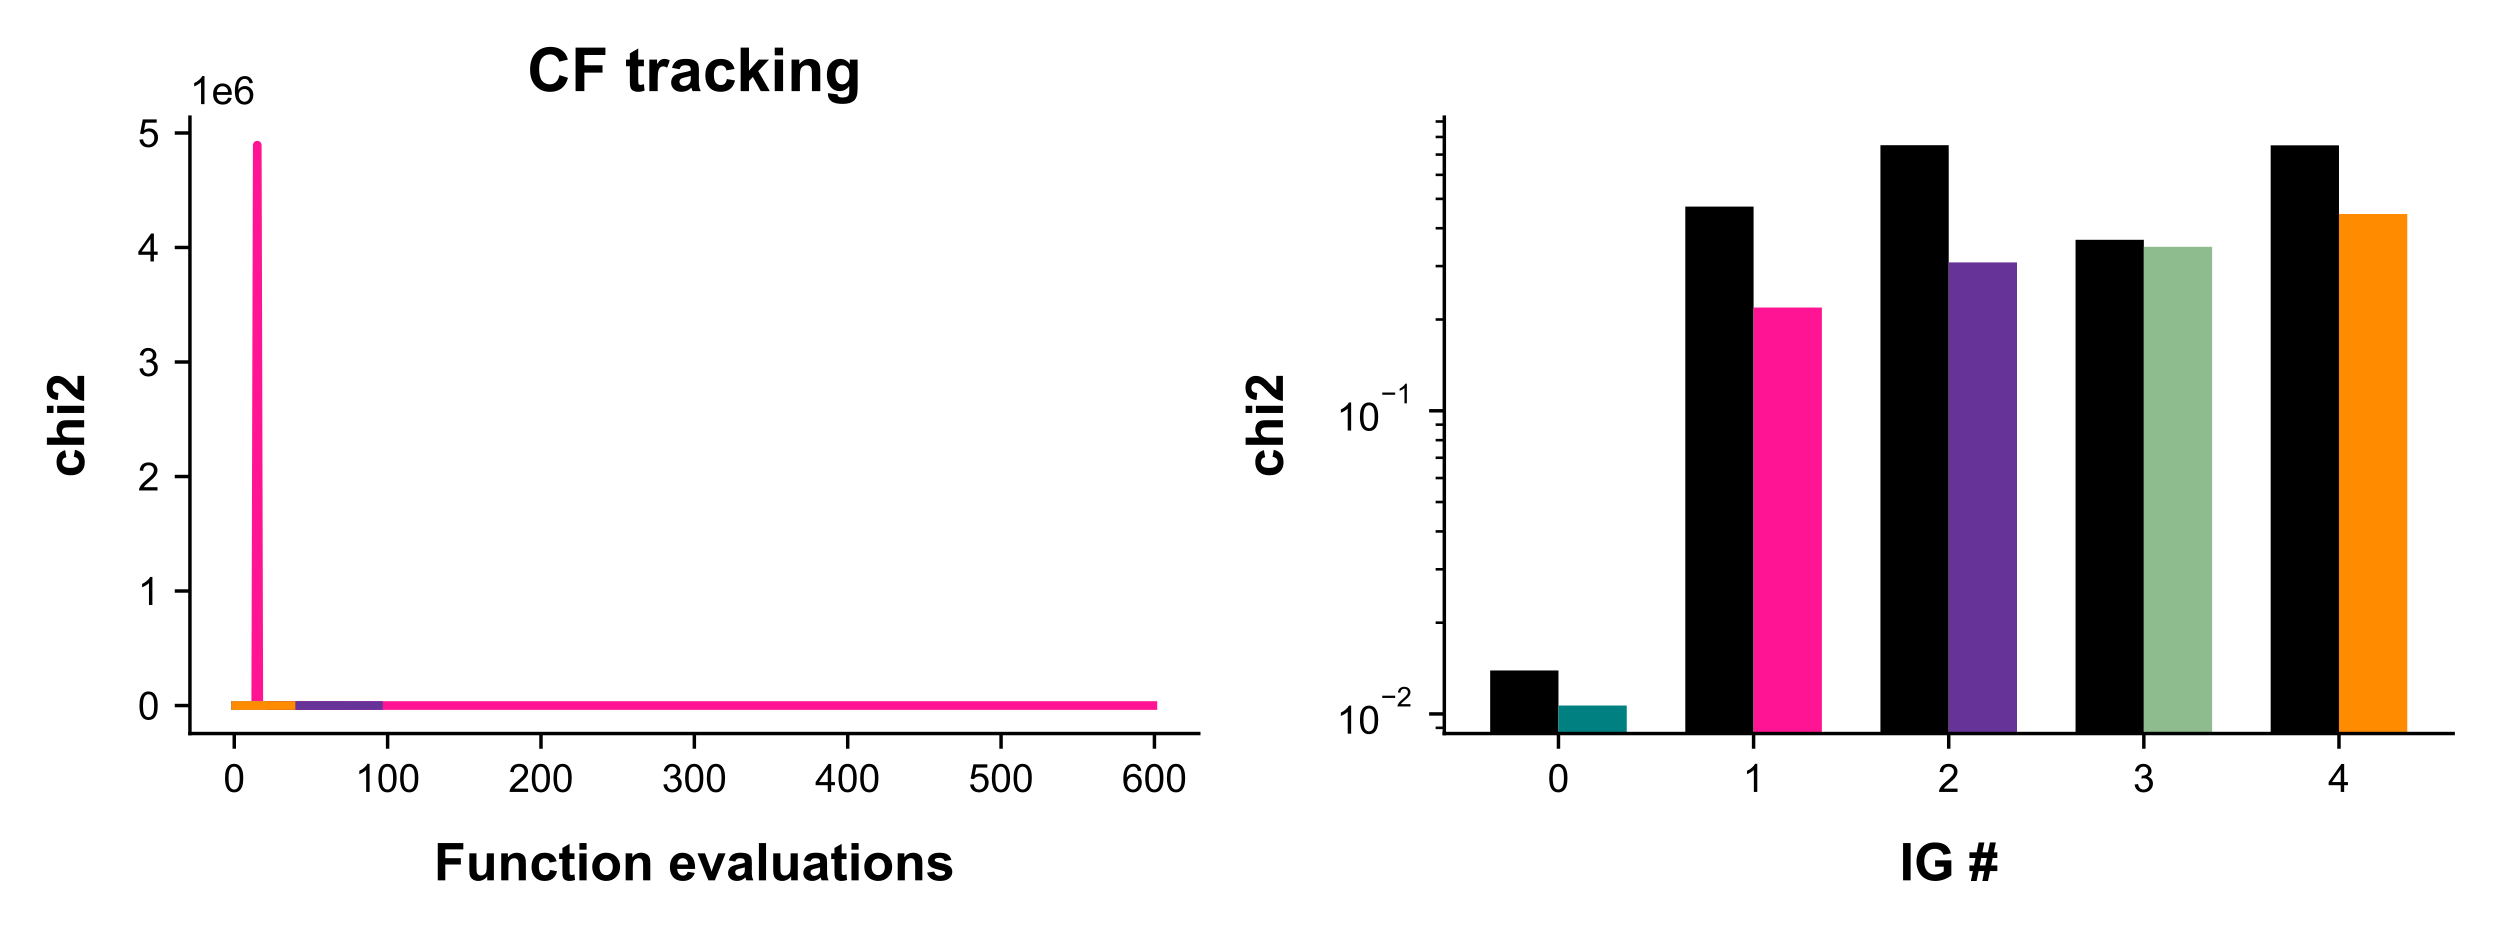 <?xml version="1.0" encoding="utf-8" standalone="no"?>
<!DOCTYPE svg PUBLIC "-//W3C//DTD SVG 1.1//EN"
  "http://www.w3.org/Graphics/SVG/1.1/DTD/svg11.dtd">
<!-- Created with matplotlib (https://matplotlib.org/) -->
<svg height="216pt" version="1.1" viewBox="0 0 576 216" width="576pt" xmlns="http://www.w3.org/2000/svg" xmlns:xlink="http://www.w3.org/1999/xlink">
 <defs>
  <style type="text/css">*{stroke-linecap:butt;stroke-linejoin:round;}</style>
 </defs>
 <g id="figure_1">
  <g id="patch_1">
   <path d="M 0 216 
L 576 216 
L 576 0 
L 0 0 
z
" style="fill:#ffffff;"/>
  </g>
  <g id="axes_1">
   <g id="patch_2">
    <path d="M 43.762 169.012 
L 276.192 169.012 
L 276.192 26.992 
L 43.762 26.992 
z
" style="fill:#ffffff;"/>
   </g>
   <g id="matplotlib.axis_1">
    <g id="xtick_1">
     <g id="line2d_1">
      <defs>
       <path d="M 0 0 
L 0 3.5 
" id="m85da12725a" style="stroke:#000000;stroke-width:0.8;"/>
      </defs>
      <g>
       <use style="stroke:#000000;stroke-width:0.8;" x="53.974" xlink:href="#m85da12725a" y="169.012"/>
      </g>
     </g>
     <g id="text_1">
      <!-- 0 -->
      <g transform="translate(51.472 182.454)scale(0.09 -0.09)">
       <defs>
        <path d="M 4.156 35.297 
Q 4.156 48 6.766 55.734 
Q 9.375 63.484 14.516 67.672 
Q 19.672 71.875 27.484 71.875 
Q 33.25 71.875 37.594 69.547 
Q 41.938 67.234 44.766 62.859 
Q 47.609 58.5 49.219 52.219 
Q 50.828 45.953 50.828 35.297 
Q 50.828 22.703 48.234 14.969 
Q 45.656 7.234 40.5 3 
Q 35.359 -1.219 27.484 -1.219 
Q 17.141 -1.219 11.234 6.203 
Q 4.156 15.141 4.156 35.297 
z
M 13.188 35.297 
Q 13.188 17.672 17.312 11.828 
Q 21.438 6 27.484 6 
Q 33.547 6 37.672 11.859 
Q 41.797 17.719 41.797 35.297 
Q 41.797 52.984 37.672 58.781 
Q 33.547 64.594 27.391 64.594 
Q 21.344 64.594 17.719 59.469 
Q 13.188 52.938 13.188 35.297 
z
" id="ArialMT-48"/>
       </defs>
       <use xlink:href="#ArialMT-48"/>
      </g>
     </g>
    </g>
    <g id="xtick_2">
     <g id="line2d_2">
      <g>
       <use style="stroke:#000000;stroke-width:0.8;" x="89.308" xlink:href="#m85da12725a" y="169.012"/>
      </g>
     </g>
     <g id="text_2">
      <!-- 100 -->
      <g transform="translate(81.801 182.454)scale(0.09 -0.09)">
       <defs>
        <path d="M 37.25 0 
L 28.469 0 
L 28.469 56 
Q 25.297 52.984 20.141 49.953 
Q 14.984 46.922 10.891 45.406 
L 10.891 53.906 
Q 18.266 57.375 23.781 62.297 
Q 29.297 67.234 31.594 71.875 
L 37.25 71.875 
z
" id="ArialMT-49"/>
       </defs>
       <use xlink:href="#ArialMT-49"/>
       <use x="55.615" xlink:href="#ArialMT-48"/>
       <use x="111.23" xlink:href="#ArialMT-48"/>
      </g>
     </g>
    </g>
    <g id="xtick_3">
     <g id="line2d_3">
      <g>
       <use style="stroke:#000000;stroke-width:0.8;" x="124.643" xlink:href="#m85da12725a" y="169.012"/>
      </g>
     </g>
     <g id="text_3">
      <!-- 200 -->
      <g transform="translate(117.136 182.454)scale(0.09 -0.09)">
       <defs>
        <path d="M 50.344 8.453 
L 50.344 0 
L 3.031 0 
Q 2.938 3.172 4.047 6.109 
Q 5.859 10.938 9.828 15.625 
Q 13.812 20.312 21.344 26.469 
Q 33.016 36.031 37.109 41.625 
Q 41.219 47.219 41.219 52.203 
Q 41.219 57.422 37.469 61 
Q 33.734 64.594 27.734 64.594 
Q 21.391 64.594 17.578 60.781 
Q 13.766 56.984 13.719 50.25 
L 4.688 51.172 
Q 5.609 61.281 11.656 66.578 
Q 17.719 71.875 27.938 71.875 
Q 38.234 71.875 44.234 66.156 
Q 50.25 60.453 50.25 52 
Q 50.25 47.703 48.484 43.547 
Q 46.734 39.406 42.656 34.812 
Q 38.578 30.219 29.109 22.219 
Q 21.188 15.578 18.938 13.203 
Q 16.703 10.844 15.234 8.453 
z
" id="ArialMT-50"/>
       </defs>
       <use xlink:href="#ArialMT-50"/>
       <use x="55.615" xlink:href="#ArialMT-48"/>
       <use x="111.23" xlink:href="#ArialMT-48"/>
      </g>
     </g>
    </g>
    <g id="xtick_4">
     <g id="line2d_4">
      <g>
       <use style="stroke:#000000;stroke-width:0.8;" x="159.977" xlink:href="#m85da12725a" y="169.012"/>
      </g>
     </g>
     <g id="text_4">
      <!-- 300 -->
      <g transform="translate(152.47 182.454)scale(0.09 -0.09)">
       <defs>
        <path d="M 4.203 18.891 
L 12.984 20.062 
Q 14.5 12.594 18.141 9.297 
Q 21.781 6 27 6 
Q 33.203 6 37.469 10.297 
Q 41.75 14.594 41.75 20.953 
Q 41.75 27 37.797 30.922 
Q 33.844 34.859 27.734 34.859 
Q 25.25 34.859 21.531 33.891 
L 22.516 41.609 
Q 23.391 41.5 23.922 41.5 
Q 29.547 41.5 34.031 44.422 
Q 38.531 47.359 38.531 53.469 
Q 38.531 58.297 35.25 61.469 
Q 31.984 64.656 26.812 64.656 
Q 21.688 64.656 18.266 61.422 
Q 14.844 58.203 13.875 51.766 
L 5.078 53.328 
Q 6.688 62.156 12.391 67.016 
Q 18.109 71.875 26.609 71.875 
Q 32.469 71.875 37.391 69.359 
Q 42.328 66.844 44.938 62.5 
Q 47.562 58.156 47.562 53.266 
Q 47.562 48.641 45.062 44.828 
Q 42.578 41.016 37.703 38.766 
Q 44.047 37.312 47.562 32.688 
Q 51.078 28.078 51.078 21.141 
Q 51.078 11.766 44.234 5.25 
Q 37.406 -1.266 26.953 -1.266 
Q 17.531 -1.266 11.297 4.344 
Q 5.078 9.969 4.203 18.891 
z
" id="ArialMT-51"/>
       </defs>
       <use xlink:href="#ArialMT-51"/>
       <use x="55.615" xlink:href="#ArialMT-48"/>
       <use x="111.23" xlink:href="#ArialMT-48"/>
      </g>
     </g>
    </g>
    <g id="xtick_5">
     <g id="line2d_5">
      <g>
       <use style="stroke:#000000;stroke-width:0.8;" x="195.312" xlink:href="#m85da12725a" y="169.012"/>
      </g>
     </g>
     <g id="text_5">
      <!-- 400 -->
      <g transform="translate(187.805 182.454)scale(0.09 -0.09)">
       <defs>
        <path d="M 32.328 0 
L 32.328 17.141 
L 1.266 17.141 
L 1.266 25.203 
L 33.938 71.578 
L 41.109 71.578 
L 41.109 25.203 
L 50.781 25.203 
L 50.781 17.141 
L 41.109 17.141 
L 41.109 0 
z
M 32.328 25.203 
L 32.328 57.469 
L 9.906 25.203 
z
" id="ArialMT-52"/>
       </defs>
       <use xlink:href="#ArialMT-52"/>
       <use x="55.615" xlink:href="#ArialMT-48"/>
       <use x="111.23" xlink:href="#ArialMT-48"/>
      </g>
     </g>
    </g>
    <g id="xtick_6">
     <g id="line2d_6">
      <g>
       <use style="stroke:#000000;stroke-width:0.8;" x="230.646" xlink:href="#m85da12725a" y="169.012"/>
      </g>
     </g>
     <g id="text_6">
      <!-- 500 -->
      <g transform="translate(223.139 182.454)scale(0.09 -0.09)">
       <defs>
        <path d="M 4.156 18.75 
L 13.375 19.531 
Q 14.406 12.797 18.141 9.391 
Q 21.875 6 27.156 6 
Q 33.5 6 37.891 10.781 
Q 42.281 15.578 42.281 23.484 
Q 42.281 31 38.062 35.344 
Q 33.844 39.703 27 39.703 
Q 22.75 39.703 19.328 37.766 
Q 15.922 35.844 13.969 32.766 
L 5.719 33.844 
L 12.641 70.609 
L 48.25 70.609 
L 48.25 62.203 
L 19.672 62.203 
L 15.828 42.969 
Q 22.266 47.469 29.344 47.469 
Q 38.719 47.469 45.156 40.969 
Q 51.609 34.469 51.609 24.266 
Q 51.609 14.547 45.953 7.469 
Q 39.062 -1.219 27.156 -1.219 
Q 17.391 -1.219 11.203 4.25 
Q 5.031 9.719 4.156 18.75 
z
" id="ArialMT-53"/>
       </defs>
       <use xlink:href="#ArialMT-53"/>
       <use x="55.615" xlink:href="#ArialMT-48"/>
       <use x="111.23" xlink:href="#ArialMT-48"/>
      </g>
     </g>
    </g>
    <g id="xtick_7">
     <g id="line2d_7">
      <g>
       <use style="stroke:#000000;stroke-width:0.8;" x="265.981" xlink:href="#m85da12725a" y="169.012"/>
      </g>
     </g>
     <g id="text_7">
      <!-- 600 -->
      <g transform="translate(258.473 182.454)scale(0.09 -0.09)">
       <defs>
        <path d="M 49.75 54.047 
L 41.016 53.375 
Q 39.844 58.547 37.703 60.891 
Q 34.125 64.656 28.906 64.656 
Q 24.703 64.656 21.531 62.312 
Q 17.391 59.281 14.984 53.469 
Q 12.594 47.656 12.5 36.922 
Q 15.672 41.75 20.266 44.094 
Q 24.859 46.438 29.891 46.438 
Q 38.672 46.438 44.844 39.969 
Q 51.031 33.5 51.031 23.25 
Q 51.031 16.5 48.125 10.719 
Q 45.219 4.938 40.141 1.859 
Q 35.062 -1.219 28.609 -1.219 
Q 17.625 -1.219 10.688 6.859 
Q 3.766 14.938 3.766 33.5 
Q 3.766 54.25 11.422 63.672 
Q 18.109 71.875 29.438 71.875 
Q 37.891 71.875 43.281 67.141 
Q 48.688 62.406 49.75 54.047 
z
M 13.875 23.188 
Q 13.875 18.656 15.797 14.5 
Q 17.719 10.359 21.188 8.172 
Q 24.656 6 28.469 6 
Q 34.031 6 38.031 10.484 
Q 42.047 14.984 42.047 22.703 
Q 42.047 30.125 38.078 34.391 
Q 34.125 38.672 28.125 38.672 
Q 22.172 38.672 18.016 34.391 
Q 13.875 30.125 13.875 23.188 
z
" id="ArialMT-54"/>
       </defs>
       <use xlink:href="#ArialMT-54"/>
       <use x="55.615" xlink:href="#ArialMT-48"/>
       <use x="111.23" xlink:href="#ArialMT-48"/>
      </g>
     </g>
    </g>
    <g id="text_8">
     <!-- Function evaluations -->
     <g transform="translate(99.977 202.832)scale(0.12 -0.12)">
      <defs>
       <path d="M 7.375 0 
L 7.375 71.578 
L 56.453 71.578 
L 56.453 59.469 
L 21.828 59.469 
L 21.828 42.531 
L 51.703 42.531 
L 51.703 30.422 
L 21.828 30.422 
L 21.828 0 
z
" id="Arial-BoldMT-70"/>
       <path d="M 41.312 0 
L 41.312 7.766 
Q 38.484 3.609 33.859 1.219 
Q 29.25 -1.172 24.125 -1.172 
Q 18.891 -1.172 14.734 1.125 
Q 10.594 3.422 8.734 7.562 
Q 6.891 11.719 6.891 19.047 
L 6.891 51.859 
L 20.609 51.859 
L 20.609 28.031 
Q 20.609 17.094 21.359 14.625 
Q 22.125 12.156 24.125 10.719 
Q 26.125 9.281 29.203 9.281 
Q 32.719 9.281 35.5 11.203 
Q 38.281 13.141 39.297 15.984 
Q 40.328 18.844 40.328 29.984 
L 40.328 51.859 
L 54.047 51.859 
L 54.047 0 
z
" id="Arial-BoldMT-117"/>
       <path d="M 54.344 0 
L 40.625 0 
L 40.625 26.469 
Q 40.625 34.859 39.75 37.328 
Q 38.875 39.797 36.891 41.156 
Q 34.906 42.531 32.125 42.531 
Q 28.562 42.531 25.734 40.578 
Q 22.906 38.625 21.844 35.391 
Q 20.797 32.172 20.797 23.484 
L 20.797 0 
L 7.078 0 
L 7.078 51.859 
L 19.828 51.859 
L 19.828 44.234 
Q 26.609 53.031 36.922 53.031 
Q 41.453 53.031 45.203 51.391 
Q 48.969 49.75 50.891 47.203 
Q 52.828 44.672 53.578 41.453 
Q 54.344 38.234 54.344 32.234 
z
" id="Arial-BoldMT-110"/>
       <path d="M 52.391 36.531 
L 38.875 34.078 
Q 38.188 38.141 35.766 40.188 
Q 33.344 42.234 29.5 42.234 
Q 24.359 42.234 21.312 38.688 
Q 18.266 35.156 18.266 26.859 
Q 18.266 17.625 21.359 13.812 
Q 24.469 10.016 29.688 10.016 
Q 33.594 10.016 36.078 12.234 
Q 38.578 14.453 39.594 19.875 
L 53.078 17.578 
Q 50.984 8.297 45.016 3.562 
Q 39.062 -1.172 29.047 -1.172 
Q 17.672 -1.172 10.906 6 
Q 4.156 13.188 4.156 25.875 
Q 4.156 38.719 10.938 45.875 
Q 17.719 53.031 29.297 53.031 
Q 38.766 53.031 44.359 48.953 
Q 49.953 44.875 52.391 36.531 
z
" id="Arial-BoldMT-99"/>
       <path d="M 30.953 51.859 
L 30.953 40.922 
L 21.578 40.922 
L 21.578 20.016 
Q 21.578 13.672 21.844 12.625 
Q 22.125 11.578 23.078 10.891 
Q 24.031 10.203 25.391 10.203 
Q 27.297 10.203 30.906 11.531 
L 32.078 0.875 
Q 27.297 -1.172 21.234 -1.172 
Q 17.531 -1.172 14.547 0.062 
Q 11.578 1.312 10.188 3.297 
Q 8.797 5.281 8.25 8.641 
Q 7.812 11.031 7.812 18.312 
L 7.812 40.922 
L 1.516 40.922 
L 1.516 51.859 
L 7.812 51.859 
L 7.812 62.156 
L 21.578 70.172 
L 21.578 51.859 
z
" id="Arial-BoldMT-116"/>
       <path d="M 7.172 58.891 
L 7.172 71.578 
L 20.906 71.578 
L 20.906 58.891 
z
M 7.172 0 
L 7.172 51.859 
L 20.906 51.859 
L 20.906 0 
z
" id="Arial-BoldMT-105"/>
       <path d="M 4 26.656 
Q 4 33.5 7.375 39.891 
Q 10.75 46.297 16.922 49.656 
Q 23.094 53.031 30.719 53.031 
Q 42.484 53.031 50 45.391 
Q 57.516 37.75 57.516 26.078 
Q 57.516 14.312 49.922 6.562 
Q 42.328 -1.172 30.812 -1.172 
Q 23.688 -1.172 17.219 2.047 
Q 10.75 5.281 7.375 11.5 
Q 4 17.719 4 26.656 
z
M 18.062 25.922 
Q 18.062 18.219 21.719 14.109 
Q 25.391 10.016 30.766 10.016 
Q 36.141 10.016 39.766 14.109 
Q 43.406 18.219 43.406 26.031 
Q 43.406 33.641 39.766 37.734 
Q 36.141 41.844 30.766 41.844 
Q 25.391 41.844 21.719 37.734 
Q 18.062 33.641 18.062 25.922 
z
" id="Arial-BoldMT-111"/>
       <path id="Arial-BoldMT-32"/>
       <path d="M 37.203 16.5 
L 50.875 14.203 
Q 48.25 6.688 42.547 2.75 
Q 36.859 -1.172 28.328 -1.172 
Q 14.797 -1.172 8.297 7.672 
Q 3.172 14.75 3.172 25.531 
Q 3.172 38.422 9.906 45.719 
Q 16.656 53.031 26.953 53.031 
Q 38.531 53.031 45.219 45.391 
Q 51.906 37.75 51.609 21.969 
L 17.234 21.969 
Q 17.391 15.875 20.562 12.469 
Q 23.734 9.078 28.469 9.078 
Q 31.688 9.078 33.875 10.828 
Q 36.078 12.594 37.203 16.5 
z
M 37.984 30.375 
Q 37.844 36.328 34.906 39.422 
Q 31.984 42.531 27.781 42.531 
Q 23.297 42.531 20.359 39.266 
Q 17.438 35.984 17.484 30.375 
z
" id="Arial-BoldMT-101"/>
       <path d="M 21.438 0 
L 0.531 51.859 
L 14.938 51.859 
L 24.703 25.391 
L 27.547 16.547 
Q 28.656 19.922 28.953 21 
Q 29.641 23.188 30.422 25.391 
L 40.281 51.859 
L 54.391 51.859 
L 33.797 0 
z
" id="Arial-BoldMT-118"/>
       <path d="M 17.438 36.031 
L 4.984 38.281 
Q 7.078 45.797 12.203 49.406 
Q 17.328 53.031 27.438 53.031 
Q 36.625 53.031 41.109 50.859 
Q 45.609 48.688 47.438 45.344 
Q 49.266 42 49.266 33.062 
L 49.125 17.047 
Q 49.125 10.203 49.781 6.953 
Q 50.438 3.719 52.25 0 
L 38.672 0 
Q 38.141 1.375 37.359 4.047 
Q 37.016 5.281 36.859 5.672 
Q 33.344 2.25 29.344 0.531 
Q 25.344 -1.172 20.797 -1.172 
Q 12.797 -1.172 8.172 3.172 
Q 3.562 7.516 3.562 14.156 
Q 3.562 18.562 5.656 22 
Q 7.766 25.438 11.547 27.266 
Q 15.328 29.109 22.469 30.469 
Q 32.078 32.281 35.797 33.844 
L 35.797 35.203 
Q 35.797 39.156 33.844 40.844 
Q 31.891 42.531 26.469 42.531 
Q 22.797 42.531 20.75 41.094 
Q 18.703 39.656 17.438 36.031 
z
M 35.797 24.906 
Q 33.156 24.031 27.438 22.797 
Q 21.734 21.578 19.969 20.406 
Q 17.281 18.5 17.281 15.578 
Q 17.281 12.703 19.422 10.594 
Q 21.578 8.5 24.906 8.5 
Q 28.609 8.5 31.984 10.938 
Q 34.469 12.797 35.25 15.484 
Q 35.797 17.234 35.797 22.172 
z
" id="Arial-BoldMT-97"/>
       <path d="M 7.172 0 
L 7.172 71.578 
L 20.906 71.578 
L 20.906 0 
z
" id="Arial-BoldMT-108"/>
       <path d="M 2.344 14.797 
L 16.109 16.891 
Q 17 12.891 19.672 10.812 
Q 22.359 8.734 27.203 8.734 
Q 32.516 8.734 35.203 10.688 
Q 37.016 12.062 37.016 14.359 
Q 37.016 15.922 36.031 16.938 
Q 35.016 17.922 31.453 18.75 
Q 14.844 22.406 10.406 25.438 
Q 4.25 29.641 4.25 37.109 
Q 4.25 43.844 9.562 48.438 
Q 14.891 53.031 26.078 53.031 
Q 36.719 53.031 41.891 49.562 
Q 47.078 46.094 49.031 39.312 
L 36.078 36.922 
Q 35.25 39.938 32.922 41.547 
Q 30.609 43.172 26.312 43.172 
Q 20.906 43.172 18.562 41.656 
Q 17 40.578 17 38.875 
Q 17 37.406 18.359 36.375 
Q 20.219 35.016 31.172 32.516 
Q 42.141 30.031 46.484 26.422 
Q 50.781 22.75 50.781 16.219 
Q 50.781 9.078 44.828 3.953 
Q 38.875 -1.172 27.203 -1.172 
Q 16.609 -1.172 10.422 3.125 
Q 4.25 7.422 2.344 14.797 
z
" id="Arial-BoldMT-115"/>
      </defs>
      <use xlink:href="#Arial-BoldMT-70"/>
      <use x="61.084" xlink:href="#Arial-BoldMT-117"/>
      <use x="122.168" xlink:href="#Arial-BoldMT-110"/>
      <use x="183.252" xlink:href="#Arial-BoldMT-99"/>
      <use x="238.867" xlink:href="#Arial-BoldMT-116"/>
      <use x="272.168" xlink:href="#Arial-BoldMT-105"/>
      <use x="299.951" xlink:href="#Arial-BoldMT-111"/>
      <use x="361.035" xlink:href="#Arial-BoldMT-110"/>
      <use x="422.119" xlink:href="#Arial-BoldMT-32"/>
      <use x="449.902" xlink:href="#Arial-BoldMT-101"/>
      <use x="505.518" xlink:href="#Arial-BoldMT-118"/>
      <use x="561.133" xlink:href="#Arial-BoldMT-97"/>
      <use x="616.748" xlink:href="#Arial-BoldMT-108"/>
      <use x="644.531" xlink:href="#Arial-BoldMT-117"/>
      <use x="705.615" xlink:href="#Arial-BoldMT-97"/>
      <use x="761.23" xlink:href="#Arial-BoldMT-116"/>
      <use x="794.531" xlink:href="#Arial-BoldMT-105"/>
      <use x="822.314" xlink:href="#Arial-BoldMT-111"/>
      <use x="883.398" xlink:href="#Arial-BoldMT-110"/>
      <use x="944.482" xlink:href="#Arial-BoldMT-115"/>
     </g>
    </g>
   </g>
   <g id="matplotlib.axis_2">
    <g id="ytick_1">
     <g id="line2d_8">
      <defs>
       <path d="M 0 0 
L -3.5 0 
" id="m7722eb8222" style="stroke:#000000;stroke-width:0.8;"/>
      </defs>
      <g>
       <use style="stroke:#000000;stroke-width:0.8;" x="43.762" xlink:href="#m7722eb8222" y="162.556"/>
      </g>
     </g>
     <g id="text_9">
      <!-- 0 -->
      <g transform="translate(31.758 165.777)scale(0.09 -0.09)">
       <use xlink:href="#ArialMT-48"/>
      </g>
     </g>
    </g>
    <g id="ytick_2">
     <g id="line2d_9">
      <g>
       <use style="stroke:#000000;stroke-width:0.8;" x="43.762" xlink:href="#m7722eb8222" y="136.172"/>
      </g>
     </g>
     <g id="text_10">
      <!-- 1 -->
      <g transform="translate(31.758 139.393)scale(0.09 -0.09)">
       <use xlink:href="#ArialMT-49"/>
      </g>
     </g>
    </g>
    <g id="ytick_3">
     <g id="line2d_10">
      <g>
       <use style="stroke:#000000;stroke-width:0.8;" x="43.762" xlink:href="#m7722eb8222" y="109.789"/>
      </g>
     </g>
     <g id="text_11">
      <!-- 2 -->
      <g transform="translate(31.758 113.01)scale(0.09 -0.09)">
       <use xlink:href="#ArialMT-50"/>
      </g>
     </g>
    </g>
    <g id="ytick_4">
     <g id="line2d_11">
      <g>
       <use style="stroke:#000000;stroke-width:0.8;" x="43.762" xlink:href="#m7722eb8222" y="83.405"/>
      </g>
     </g>
     <g id="text_12">
      <!-- 3 -->
      <g transform="translate(31.758 86.626)scale(0.09 -0.09)">
       <use xlink:href="#ArialMT-51"/>
      </g>
     </g>
    </g>
    <g id="ytick_5">
     <g id="line2d_12">
      <g>
       <use style="stroke:#000000;stroke-width:0.8;" x="43.762" xlink:href="#m7722eb8222" y="57.021"/>
      </g>
     </g>
     <g id="text_13">
      <!-- 4 -->
      <g transform="translate(31.758 60.242)scale(0.09 -0.09)">
       <use xlink:href="#ArialMT-52"/>
      </g>
     </g>
    </g>
    <g id="ytick_6">
     <g id="line2d_13">
      <g>
       <use style="stroke:#000000;stroke-width:0.8;" x="43.762" xlink:href="#m7722eb8222" y="30.637"/>
      </g>
     </g>
     <g id="text_14">
      <!-- 5 -->
      <g transform="translate(31.758 33.858)scale(0.09 -0.09)">
       <use xlink:href="#ArialMT-53"/>
      </g>
     </g>
    </g>
    <g id="text_15">
     <!-- chi2 -->
     <g transform="translate(19.389 110.006)rotate(-90)scale(0.12 -0.12)">
      <defs>
       <path d="M 20.844 71.578 
L 20.844 45.266 
Q 27.484 53.031 36.719 53.031 
Q 41.453 53.031 45.266 51.266 
Q 49.078 49.516 51 46.781 
Q 52.938 44.047 53.641 40.719 
Q 54.344 37.406 54.344 30.422 
L 54.344 0 
L 40.625 0 
L 40.625 27.391 
Q 40.625 35.547 39.844 37.734 
Q 39.062 39.938 37.078 41.234 
Q 35.109 42.531 32.125 42.531 
Q 28.719 42.531 26.031 40.859 
Q 23.344 39.203 22.094 35.859 
Q 20.844 32.516 20.844 25.984 
L 20.844 0 
L 7.125 0 
L 7.125 71.578 
z
" id="Arial-BoldMT-104"/>
       <path d="M 50.594 12.75 
L 50.594 0 
L 2.484 0 
Q 3.266 7.234 7.172 13.703 
Q 11.078 20.172 22.609 30.859 
Q 31.891 39.5 33.984 42.578 
Q 36.812 46.828 36.812 50.984 
Q 36.812 55.562 34.344 58.031 
Q 31.891 60.5 27.547 60.5 
Q 23.25 60.5 20.703 57.906 
Q 18.172 55.328 17.781 49.312 
L 4.109 50.688 
Q 5.328 62.016 11.766 66.938 
Q 18.219 71.875 27.875 71.875 
Q 38.484 71.875 44.531 66.156 
Q 50.594 60.453 50.594 51.953 
Q 50.594 47.125 48.859 42.75 
Q 47.125 38.375 43.359 33.594 
Q 40.875 30.422 34.375 24.453 
Q 27.875 18.5 26.141 16.547 
Q 24.422 14.594 23.344 12.75 
z
" id="Arial-BoldMT-50"/>
      </defs>
      <use xlink:href="#Arial-BoldMT-99"/>
      <use x="55.615" xlink:href="#Arial-BoldMT-104"/>
      <use x="116.699" xlink:href="#Arial-BoldMT-105"/>
      <use x="144.482" xlink:href="#Arial-BoldMT-50"/>
     </g>
    </g>
    <g id="text_16">
     <!-- 1e6 -->
     <g transform="translate(43.762 23.992)scale(0.09 -0.09)">
      <defs>
       <path d="M 42.094 16.703 
L 51.172 15.578 
Q 49.031 7.625 43.219 3.219 
Q 37.406 -1.172 28.375 -1.172 
Q 17 -1.172 10.328 5.828 
Q 3.656 12.844 3.656 25.484 
Q 3.656 38.578 10.391 45.797 
Q 17.141 53.031 27.875 53.031 
Q 38.281 53.031 44.875 45.953 
Q 51.469 38.875 51.469 26.031 
Q 51.469 25.25 51.422 23.688 
L 12.75 23.688 
Q 13.234 15.141 17.578 10.594 
Q 21.922 6.062 28.422 6.062 
Q 33.25 6.062 36.672 8.594 
Q 40.094 11.141 42.094 16.703 
z
M 13.234 30.906 
L 42.188 30.906 
Q 41.609 37.453 38.875 40.719 
Q 34.672 45.797 27.984 45.797 
Q 21.922 45.797 17.797 41.75 
Q 13.672 37.703 13.234 30.906 
z
" id="ArialMT-101"/>
      </defs>
      <use xlink:href="#ArialMT-49"/>
      <use x="55.615" xlink:href="#ArialMT-101"/>
      <use x="111.23" xlink:href="#ArialMT-54"/>
     </g>
    </g>
   </g>
   <g id="line2d_14">
    <path clip-path="url(#paa80a61ddf)" d="M 54.327 162.556 
L 54.681 162.556 
L 55.034 162.556 
L 55.387 162.556 
L 55.741 162.556 
L 56.094 162.556 
L 56.447 162.556 
L 56.801 162.556 
L 57.154 162.556 
L 57.507 162.556 
L 57.861 162.556 
L 58.214 162.556 
L 58.567 162.556 
L 58.921 162.556 
L 59.274 158.741 
L 59.628 162.556 
L 59.981 162.556 
L 60.334 162.556 
L 60.688 162.556 
L 61.041 162.556 
L 61.394 162.556 
L 61.748 162.556 
L 62.101 162.556 
L 62.454 162.556 
L 62.808 162.556 
L 63.161 162.556 
L 63.514 162.556 
L 63.868 162.556 
L 64.221 162.556 
L 64.574 162.556 
L 64.928 162.556 
L 65.281 162.556 
L 65.634 162.556 
L 65.988 162.556 
L 66.341 162.556 
L 66.694 162.556 
L 67.048 162.556 
L 67.401 162.556 
L 67.754 162.556 
L 68.108 162.556 
L 68.461 162.556 
L 68.814 162.556 
L 69.168 162.556 
L 69.521 162.556 
L 69.875 162.556 
L 70.228 162.556 
L 70.581 162.556 
L 70.935 162.556 
L 71.288 162.556 
L 71.641 162.556 
L 71.995 162.556 
L 72.348 162.556 
L 72.701 162.556 
L 73.055 162.556 
L 73.408 162.556 
L 73.761 162.556 
L 74.115 162.556 
L 74.468 162.556 
L 74.821 162.556 
L 75.175 162.556 
L 75.528 162.556 
L 75.881 162.556 
L 76.235 162.556 
L 76.588 162.556 
L 76.941 162.556 
L 77.295 162.556 
L 77.648 162.556 
L 78.001 162.556 
L 78.355 162.556 
L 78.708 162.556 
L 79.061 162.556 
" style="fill:none;stroke:#008080;stroke-linecap:square;stroke-width:2;"/>
   </g>
   <g id="line2d_15">
    <path clip-path="url(#paa80a61ddf)" d="M 54.327 162.556 
L 58.921 162.556 
L 59.274 33.447 
L 59.628 162.556 
L 265.627 162.556 
L 265.627 162.556 
" style="fill:none;stroke:#ff1493;stroke-linecap:square;stroke-width:2;"/>
   </g>
   <g id="line2d_16">
    <path clip-path="url(#paa80a61ddf)" d="M 54.327 162.556 
L 54.681 162.556 
L 55.034 162.556 
L 55.387 162.556 
L 55.741 162.556 
L 56.094 162.556 
L 56.447 162.556 
L 56.801 162.556 
L 57.154 162.556 
L 57.507 162.556 
L 57.861 162.556 
L 58.214 162.556 
L 58.567 162.556 
L 58.921 162.556 
L 59.274 162.556 
L 59.628 162.556 
L 59.981 162.556 
L 60.334 162.556 
L 60.688 162.556 
L 61.041 162.556 
L 61.394 162.556 
L 61.748 162.556 
L 62.101 162.556 
L 62.454 162.556 
L 62.808 162.556 
L 63.161 162.556 
L 63.514 162.556 
L 63.868 162.556 
L 64.221 162.556 
L 64.574 162.556 
L 64.928 162.556 
L 65.281 162.556 
L 65.634 162.556 
L 65.988 162.556 
L 66.341 162.556 
L 66.694 162.556 
L 67.048 162.556 
L 67.401 162.556 
L 67.754 162.556 
L 68.108 162.556 
L 68.461 162.556 
L 68.814 162.556 
L 69.168 162.556 
L 69.521 162.556 
L 69.875 162.556 
L 70.228 162.556 
L 70.581 162.556 
L 70.935 162.556 
L 71.288 162.556 
L 71.641 162.556 
L 71.995 162.556 
L 72.348 162.556 
L 72.701 162.556 
L 73.055 162.556 
L 73.408 162.556 
L 73.761 162.556 
L 74.115 162.556 
L 74.468 162.556 
L 74.821 162.556 
L 75.175 162.556 
L 75.528 162.556 
L 75.881 162.556 
L 76.235 162.556 
L 76.588 162.556 
L 76.941 162.556 
L 77.295 162.556 
L 77.648 162.556 
L 78.001 162.556 
L 78.355 162.556 
L 78.708 162.556 
L 79.061 162.556 
L 79.415 162.556 
L 79.768 162.556 
L 80.122 162.556 
L 80.475 162.556 
L 80.828 162.556 
L 81.182 162.556 
L 81.535 162.556 
L 81.888 162.556 
L 82.242 162.556 
L 82.595 162.556 
L 82.948 162.556 
L 83.302 162.556 
L 83.655 162.556 
L 84.008 162.556 
L 84.362 162.556 
L 84.715 162.556 
L 85.068 162.556 
L 85.422 162.556 
L 85.775 162.556 
L 86.128 162.556 
L 86.482 162.556 
L 86.835 162.556 
L 87.188 162.556 
" style="fill:none;stroke:#663399;stroke-linecap:square;stroke-width:2;"/>
   </g>
   <g id="line2d_17">
    <path clip-path="url(#paa80a61ddf)" d="M 54.327 162.556 
L 54.681 162.556 
L 55.034 162.556 
L 55.387 162.556 
L 55.741 162.556 
L 56.094 162.556 
L 56.447 162.556 
L 56.801 162.556 
L 57.154 162.556 
L 57.507 162.556 
L 57.861 162.556 
L 58.214 162.556 
L 58.567 162.556 
L 58.921 162.556 
L 59.274 162.556 
L 59.628 162.556 
L 59.981 162.556 
L 60.334 162.556 
" style="fill:none;stroke:#8fbc8f;stroke-linecap:square;stroke-width:2;"/>
   </g>
   <g id="line2d_18">
    <path clip-path="url(#paa80a61ddf)" d="M 54.327 162.556 
L 54.681 162.556 
L 55.034 162.556 
L 55.387 162.556 
L 55.741 162.556 
L 56.094 162.556 
L 56.447 162.556 
L 56.801 162.556 
L 57.154 162.556 
L 57.507 162.556 
L 57.861 162.556 
L 58.214 162.556 
L 58.567 162.556 
L 58.921 162.556 
L 59.274 162.556 
L 59.628 162.556 
L 59.981 162.556 
L 60.334 162.556 
L 60.688 162.556 
L 61.041 162.556 
L 61.394 162.556 
L 61.748 162.556 
L 62.101 162.556 
L 62.454 162.556 
L 62.808 162.556 
L 63.161 162.556 
L 63.514 162.556 
L 63.868 162.556 
L 64.221 162.556 
L 64.574 162.556 
L 64.928 162.556 
L 65.281 162.556 
L 65.634 162.556 
L 65.988 162.556 
L 66.341 162.556 
L 66.694 162.556 
L 67.048 162.556 
" style="fill:none;stroke:#ff8c00;stroke-linecap:square;stroke-width:2;"/>
   </g>
   <g id="patch_3">
    <path d="M 43.762 169.012 
L 43.762 26.992 
" style="fill:none;stroke:#000000;stroke-linecap:square;stroke-linejoin:miter;stroke-width:0.8;"/>
   </g>
   <g id="patch_4">
    <path d="M 43.762 169.012 
L 276.192 169.012 
" style="fill:none;stroke:#000000;stroke-linecap:square;stroke-linejoin:miter;stroke-width:0.8;"/>
   </g>
   <g id="text_17">
    <!-- CF tracking -->
    <g transform="translate(121.473 20.992)scale(0.14 -0.14)">
     <defs>
      <path d="M 53.078 26.312 
L 67.094 21.875 
Q 63.875 10.156 56.375 4.469 
Q 48.875 -1.219 37.359 -1.219 
Q 23.094 -1.219 13.906 8.516 
Q 4.734 18.266 4.734 35.156 
Q 4.734 53.031 13.953 62.906 
Q 23.188 72.797 38.234 72.797 
Q 51.375 72.797 59.578 65.047 
Q 64.453 60.453 66.891 51.859 
L 52.594 48.438 
Q 51.312 54 47.281 57.219 
Q 43.266 60.453 37.5 60.453 
Q 29.547 60.453 24.578 54.734 
Q 19.625 49.031 19.625 36.234 
Q 19.625 22.656 24.5 16.891 
Q 29.391 11.141 37.203 11.141 
Q 42.969 11.141 47.109 14.797 
Q 51.266 18.453 53.078 26.312 
z
" id="Arial-BoldMT-67"/>
      <path d="M 20.312 0 
L 6.594 0 
L 6.594 51.859 
L 19.344 51.859 
L 19.344 44.484 
Q 22.609 49.703 25.219 51.359 
Q 27.828 53.031 31.156 53.031 
Q 35.844 53.031 40.188 50.438 
L 35.938 38.484 
Q 32.469 40.719 29.5 40.719 
Q 26.609 40.719 24.609 39.125 
Q 22.609 37.547 21.453 33.391 
Q 20.312 29.25 20.312 16.016 
z
" id="Arial-BoldMT-114"/>
      <path d="M 6.688 0 
L 6.688 71.578 
L 20.406 71.578 
L 20.406 33.594 
L 36.469 51.859 
L 53.375 51.859 
L 35.641 32.906 
L 54.641 0 
L 39.844 0 
L 26.812 23.297 
L 20.406 16.609 
L 20.406 0 
z
" id="Arial-BoldMT-107"/>
      <path d="M 5.906 -3.422 
L 21.578 -5.328 
Q 21.969 -8.062 23.391 -9.078 
Q 25.344 -10.547 29.547 -10.547 
Q 34.906 -10.547 37.594 -8.938 
Q 39.406 -7.859 40.328 -5.469 
Q 40.969 -3.766 40.969 0.828 
L 40.969 8.406 
Q 34.812 0 25.438 0 
Q 14.984 0 8.891 8.844 
Q 4.109 15.828 4.109 26.219 
Q 4.109 39.266 10.375 46.141 
Q 16.656 53.031 25.984 53.031 
Q 35.594 53.031 41.844 44.578 
L 41.844 51.859 
L 54.688 51.859 
L 54.688 5.328 
Q 54.688 -3.859 53.172 -8.391 
Q 51.656 -12.938 48.922 -15.516 
Q 46.188 -18.109 41.625 -19.578 
Q 37.062 -21.047 30.078 -21.047 
Q 16.891 -21.047 11.375 -16.531 
Q 5.859 -12.016 5.859 -5.078 
Q 5.859 -4.391 5.906 -3.422 
z
M 18.172 27 
Q 18.172 18.75 21.359 14.906 
Q 24.562 11.078 29.25 11.078 
Q 34.281 11.078 37.75 15.016 
Q 41.219 18.953 41.219 26.656 
Q 41.219 34.719 37.891 38.625 
Q 34.578 42.531 29.5 42.531 
Q 24.562 42.531 21.359 38.688 
Q 18.172 34.859 18.172 27 
z
" id="Arial-BoldMT-103"/>
     </defs>
     <use xlink:href="#Arial-BoldMT-67"/>
     <use x="72.217" xlink:href="#Arial-BoldMT-70"/>
     <use x="133.301" xlink:href="#Arial-BoldMT-32"/>
     <use x="161.084" xlink:href="#Arial-BoldMT-116"/>
     <use x="194.385" xlink:href="#Arial-BoldMT-114"/>
     <use x="233.301" xlink:href="#Arial-BoldMT-97"/>
     <use x="288.916" xlink:href="#Arial-BoldMT-99"/>
     <use x="344.531" xlink:href="#Arial-BoldMT-107"/>
     <use x="400.146" xlink:href="#Arial-BoldMT-105"/>
     <use x="427.93" xlink:href="#Arial-BoldMT-110"/>
     <use x="489.014" xlink:href="#Arial-BoldMT-103"/>
    </g>
   </g>
  </g>
  <g id="axes_2">
   <g id="patch_5">
    <path d="M 332.77 169.012 
L 565.2 169.012 
L 565.2 26.992 
L 332.77 26.992 
z
" style="fill:#ffffff;"/>
   </g>
   <g id="patch_6">
    <path clip-path="url(#pb9540ddb9b)" d="M 343.335 69874.483 
L 359.07 69874.483 
L 359.07 154.481 
L 343.335 154.481 
z
"/>
   </g>
   <g id="patch_7">
    <path clip-path="url(#pb9540ddb9b)" d="M 388.292 69874.483 
L 404.027 69874.483 
L 404.027 47.597 
L 388.292 47.597 
z
"/>
   </g>
   <g id="patch_8">
    <path clip-path="url(#pb9540ddb9b)" d="M 433.25 69874.483 
L 448.985 69874.483 
L 448.985 33.447 
L 433.25 33.447 
z
"/>
   </g>
   <g id="patch_9">
    <path clip-path="url(#pb9540ddb9b)" d="M 478.207 69874.483 
L 493.942 69874.483 
L 493.942 55.252 
L 478.207 55.252 
z
"/>
   </g>
   <g id="patch_10">
    <path clip-path="url(#pb9540ddb9b)" d="M 523.165 69874.483 
L 538.9 69874.483 
L 538.9 33.485 
L 523.165 33.485 
z
"/>
   </g>
   <g id="patch_11">
    <path clip-path="url(#pb9540ddb9b)" d="M 359.07 69874.483 
L 374.805 69874.483 
L 374.805 162.556 
L 359.07 162.556 
z
" style="fill:#008080;"/>
   </g>
   <g id="patch_12">
    <path clip-path="url(#pb9540ddb9b)" d="M 404.027 69874.483 
L 419.763 69874.483 
L 419.763 70.848 
L 404.027 70.848 
z
" style="fill:#ff1493;"/>
   </g>
   <g id="patch_13">
    <path clip-path="url(#pb9540ddb9b)" d="M 448.985 69874.483 
L 464.72 69874.483 
L 464.72 60.457 
L 448.985 60.457 
z
" style="fill:#663399;"/>
   </g>
   <g id="patch_14">
    <path clip-path="url(#pb9540ddb9b)" d="M 493.942 69874.483 
L 509.678 69874.483 
L 509.678 56.862 
L 493.942 56.862 
z
" style="fill:#8fbc8f;"/>
   </g>
   <g id="patch_15">
    <path clip-path="url(#pb9540ddb9b)" d="M 538.9 69874.483 
L 554.635 69874.483 
L 554.635 49.305 
L 538.9 49.305 
z
" style="fill:#ff8c00;"/>
   </g>
   <g id="matplotlib.axis_3">
    <g id="xtick_8">
     <g id="line2d_19">
      <g>
       <use style="stroke:#000000;stroke-width:0.8;" x="359.07" xlink:href="#m85da12725a" y="169.012"/>
      </g>
     </g>
     <g id="text_18">
      <!-- 0 -->
      <g transform="translate(356.568 182.454)scale(0.09 -0.09)">
       <use xlink:href="#ArialMT-48"/>
      </g>
     </g>
    </g>
    <g id="xtick_9">
     <g id="line2d_20">
      <g>
       <use style="stroke:#000000;stroke-width:0.8;" x="404.027" xlink:href="#m85da12725a" y="169.012"/>
      </g>
     </g>
     <g id="text_19">
      <!-- 1 -->
      <g transform="translate(401.525 182.454)scale(0.09 -0.09)">
       <use xlink:href="#ArialMT-49"/>
      </g>
     </g>
    </g>
    <g id="xtick_10">
     <g id="line2d_21">
      <g>
       <use style="stroke:#000000;stroke-width:0.8;" x="448.985" xlink:href="#m85da12725a" y="169.012"/>
      </g>
     </g>
     <g id="text_20">
      <!-- 2 -->
      <g transform="translate(446.483 182.454)scale(0.09 -0.09)">
       <use xlink:href="#ArialMT-50"/>
      </g>
     </g>
    </g>
    <g id="xtick_11">
     <g id="line2d_22">
      <g>
       <use style="stroke:#000000;stroke-width:0.8;" x="493.942" xlink:href="#m85da12725a" y="169.012"/>
      </g>
     </g>
     <g id="text_21">
      <!-- 3 -->
      <g transform="translate(491.44 182.454)scale(0.09 -0.09)">
       <use xlink:href="#ArialMT-51"/>
      </g>
     </g>
    </g>
    <g id="xtick_12">
     <g id="line2d_23">
      <g>
       <use style="stroke:#000000;stroke-width:0.8;" x="538.9" xlink:href="#m85da12725a" y="169.012"/>
      </g>
     </g>
     <g id="text_22">
      <!-- 4 -->
      <g transform="translate(536.397 182.454)scale(0.09 -0.09)">
       <use xlink:href="#ArialMT-52"/>
      </g>
     </g>
    </g>
    <g id="text_23">
     <!-- IG # -->
     <g transform="translate(437.648 202.832)scale(0.12 -0.12)">
      <defs>
       <path d="M 6.844 0 
L 6.844 71.578 
L 21.297 71.578 
L 21.297 0 
z
" id="Arial-BoldMT-73"/>
       <path d="M 40.578 26.312 
L 40.578 38.375 
L 71.734 38.375 
L 71.734 9.859 
Q 67.188 5.469 58.562 2.125 
Q 49.953 -1.219 41.109 -1.219 
Q 29.891 -1.219 21.531 3.484 
Q 13.188 8.203 8.984 16.969 
Q 4.781 25.734 4.781 36.031 
Q 4.781 47.219 9.469 55.906 
Q 14.156 64.594 23.188 69.234 
Q 30.078 72.797 40.328 72.797 
Q 53.656 72.797 61.156 67.203 
Q 68.656 61.625 70.797 51.766 
L 56.453 49.078 
Q 54.938 54.344 50.75 57.391 
Q 46.578 60.453 40.328 60.453 
Q 30.859 60.453 25.266 54.438 
Q 19.672 48.438 19.672 36.625 
Q 19.672 23.875 25.328 17.5 
Q 31 11.141 40.188 11.141 
Q 44.734 11.141 49.297 12.922 
Q 53.859 14.703 57.125 17.234 
L 57.125 26.312 
z
" id="Arial-BoldMT-71"/>
       <path d="M 7.516 17.828 
L 0.875 17.828 
L 0.875 28.562 
L 9.672 28.562 
L 12.594 42.969 
L 0.875 42.969 
L 0.875 53.766 
L 14.797 53.766 
L 18.656 72.797 
L 29.594 72.797 
L 25.734 53.766 
L 36.531 53.766 
L 40.281 72.797 
L 51.609 72.797 
L 47.703 53.766 
L 54.438 53.766 
L 54.438 42.969 
L 45.516 42.969 
L 42.578 28.562 
L 54.438 28.562 
L 54.438 17.828 
L 40.375 17.828 
L 36.531 -1.219 
L 25.641 -1.219 
L 29.391 17.828 
L 18.562 17.828 
L 14.703 -1.219 
L 3.656 -1.219 
z
M 23.578 42.969 
L 20.703 28.562 
L 31.547 28.562 
L 34.375 42.969 
z
" id="Arial-BoldMT-35"/>
      </defs>
      <use xlink:href="#Arial-BoldMT-73"/>
      <use x="27.783" xlink:href="#Arial-BoldMT-71"/>
      <use x="105.566" xlink:href="#Arial-BoldMT-32"/>
      <use x="133.35" xlink:href="#Arial-BoldMT-35"/>
     </g>
    </g>
   </g>
   <g id="matplotlib.axis_4">
    <g id="ytick_7">
     <g id="line2d_24">
      <g>
       <use style="stroke:#000000;stroke-width:0.8;" x="332.77" xlink:href="#m7722eb8222" y="164.492"/>
      </g>
     </g>
     <g id="text_24">
      <!-- $\mathdefault{10^{-2}}$ -->
      <g transform="translate(307.95 169.132)scale(0.09 -0.09)">
       <defs>
        <path d="M 52.828 31.203 
L 5.562 31.203 
L 5.562 39.406 
L 52.828 39.406 
z
" id="ArialMT-8722"/>
       </defs>
       <use transform="translate(0 0.994)" xlink:href="#ArialMT-49"/>
       <use transform="translate(55.615 0.994)" xlink:href="#ArialMT-48"/>
       <use transform="translate(112.973 70.688)scale(0.7)" xlink:href="#ArialMT-8722"/>
       <use transform="translate(153.852 70.688)scale(0.7)" xlink:href="#ArialMT-50"/>
      </g>
     </g>
    </g>
    <g id="ytick_8">
     <g id="line2d_25">
      <g>
       <use style="stroke:#000000;stroke-width:0.8;" x="332.77" xlink:href="#m7722eb8222" y="94.642"/>
      </g>
     </g>
     <g id="text_25">
      <!-- $\mathdefault{10^{-1}}$ -->
      <g transform="translate(307.95 99.283)scale(0.09 -0.09)">
       <use transform="translate(0 0.994)" xlink:href="#ArialMT-49"/>
       <use transform="translate(55.615 0.994)" xlink:href="#ArialMT-48"/>
       <use transform="translate(112.973 70.688)scale(0.7)" xlink:href="#ArialMT-8722"/>
       <use transform="translate(153.852 70.688)scale(0.7)" xlink:href="#ArialMT-49"/>
      </g>
     </g>
    </g>
    <g id="ytick_9">
     <g id="line2d_26">
      <defs>
       <path d="M 0 0 
L -2 0 
" id="md557391ac6" style="stroke:#000000;stroke-width:0.6;"/>
      </defs>
      <g>
       <use style="stroke:#000000;stroke-width:0.6;" x="332.77" xlink:href="#md557391ac6" y="167.688"/>
      </g>
     </g>
    </g>
    <g id="ytick_10">
     <g id="line2d_27">
      <g>
       <use style="stroke:#000000;stroke-width:0.6;" x="332.77" xlink:href="#md557391ac6" y="143.465"/>
      </g>
     </g>
    </g>
    <g id="ytick_11">
     <g id="line2d_28">
      <g>
       <use style="stroke:#000000;stroke-width:0.6;" x="332.77" xlink:href="#md557391ac6" y="131.165"/>
      </g>
     </g>
    </g>
    <g id="ytick_12">
     <g id="line2d_29">
      <g>
       <use style="stroke:#000000;stroke-width:0.6;" x="332.77" xlink:href="#md557391ac6" y="122.438"/>
      </g>
     </g>
    </g>
    <g id="ytick_13">
     <g id="line2d_30">
      <g>
       <use style="stroke:#000000;stroke-width:0.6;" x="332.77" xlink:href="#md557391ac6" y="115.669"/>
      </g>
     </g>
    </g>
    <g id="ytick_14">
     <g id="line2d_31">
      <g>
       <use style="stroke:#000000;stroke-width:0.6;" x="332.77" xlink:href="#md557391ac6" y="110.138"/>
      </g>
     </g>
    </g>
    <g id="ytick_15">
     <g id="line2d_32">
      <g>
       <use style="stroke:#000000;stroke-width:0.6;" x="332.77" xlink:href="#md557391ac6" y="105.462"/>
      </g>
     </g>
    </g>
    <g id="ytick_16">
     <g id="line2d_33">
      <g>
       <use style="stroke:#000000;stroke-width:0.6;" x="332.77" xlink:href="#md557391ac6" y="101.411"/>
      </g>
     </g>
    </g>
    <g id="ytick_17">
     <g id="line2d_34">
      <g>
       <use style="stroke:#000000;stroke-width:0.6;" x="332.77" xlink:href="#md557391ac6" y="97.838"/>
      </g>
     </g>
    </g>
    <g id="ytick_18">
     <g id="line2d_35">
      <g>
       <use style="stroke:#000000;stroke-width:0.6;" x="332.77" xlink:href="#md557391ac6" y="73.615"/>
      </g>
     </g>
    </g>
    <g id="ytick_19">
     <g id="line2d_36">
      <g>
       <use style="stroke:#000000;stroke-width:0.6;" x="332.77" xlink:href="#md557391ac6" y="61.315"/>
      </g>
     </g>
    </g>
    <g id="ytick_20">
     <g id="line2d_37">
      <g>
       <use style="stroke:#000000;stroke-width:0.6;" x="332.77" xlink:href="#md557391ac6" y="52.588"/>
      </g>
     </g>
    </g>
    <g id="ytick_21">
     <g id="line2d_38">
      <g>
       <use style="stroke:#000000;stroke-width:0.6;" x="332.77" xlink:href="#md557391ac6" y="45.819"/>
      </g>
     </g>
    </g>
    <g id="ytick_22">
     <g id="line2d_39">
      <g>
       <use style="stroke:#000000;stroke-width:0.6;" x="332.77" xlink:href="#md557391ac6" y="40.288"/>
      </g>
     </g>
    </g>
    <g id="ytick_23">
     <g id="line2d_40">
      <g>
       <use style="stroke:#000000;stroke-width:0.6;" x="332.77" xlink:href="#md557391ac6" y="35.612"/>
      </g>
     </g>
    </g>
    <g id="ytick_24">
     <g id="line2d_41">
      <g>
       <use style="stroke:#000000;stroke-width:0.6;" x="332.77" xlink:href="#md557391ac6" y="31.561"/>
      </g>
     </g>
    </g>
    <g id="ytick_25">
     <g id="line2d_42">
      <g>
       <use style="stroke:#000000;stroke-width:0.6;" x="332.77" xlink:href="#md557391ac6" y="27.989"/>
      </g>
     </g>
    </g>
    <g id="text_26">
     <!-- chi2 -->
     <g transform="translate(295.582 110.006)rotate(-90)scale(0.12 -0.12)">
      <use xlink:href="#Arial-BoldMT-99"/>
      <use x="55.615" xlink:href="#Arial-BoldMT-104"/>
      <use x="116.699" xlink:href="#Arial-BoldMT-105"/>
      <use x="144.482" xlink:href="#Arial-BoldMT-50"/>
     </g>
    </g>
   </g>
   <g id="patch_16">
    <path d="M 332.77 169.012 
L 332.77 26.992 
" style="fill:none;stroke:#000000;stroke-linecap:square;stroke-linejoin:miter;stroke-width:0.8;"/>
   </g>
   <g id="patch_17">
    <path d="M 332.77 169.012 
L 565.2 169.012 
" style="fill:none;stroke:#000000;stroke-linecap:square;stroke-linejoin:miter;stroke-width:0.8;"/>
   </g>
  </g>
 </g>
 <defs>
  <clipPath id="paa80a61ddf">
   <rect height="142.02" width="232.43" x="43.762" y="26.992"/>
  </clipPath>
  <clipPath id="pb9540ddb9b">
   <rect height="142.02" width="232.43" x="332.77" y="26.992"/>
  </clipPath>
 </defs>
</svg>
